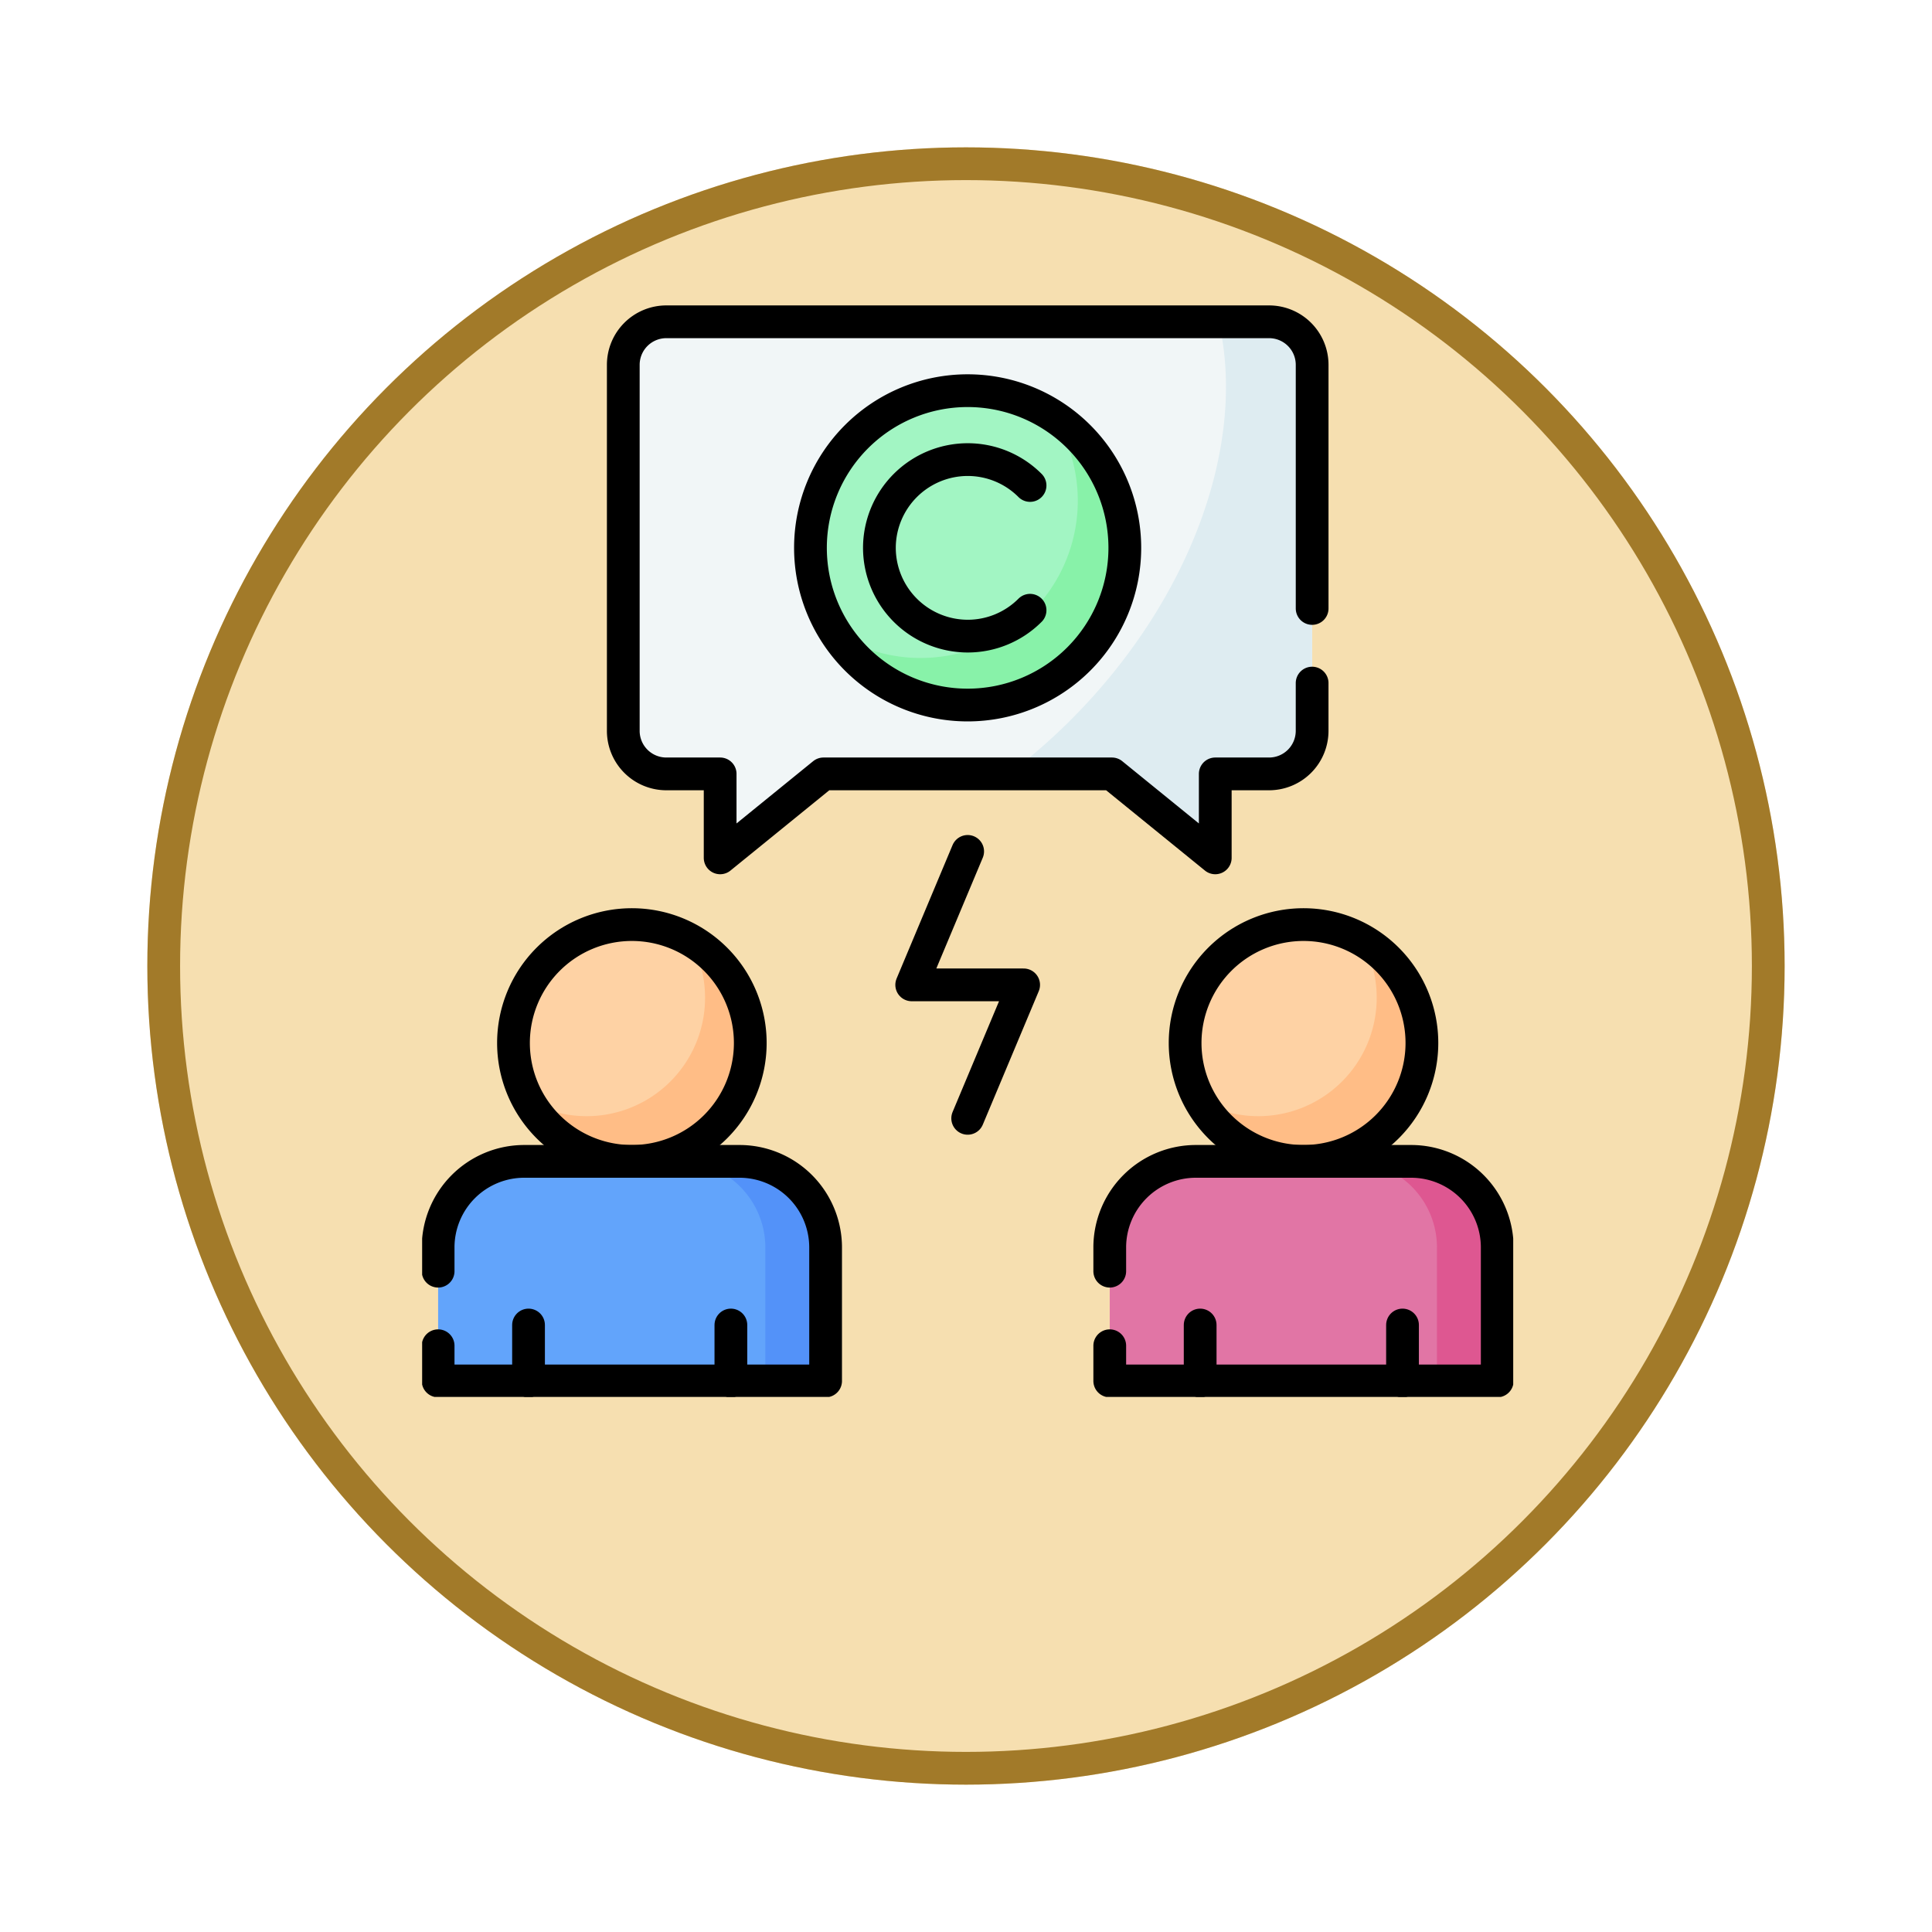 <svg xmlns="http://www.w3.org/2000/svg" xmlns:xlink="http://www.w3.org/1999/xlink" width="118" height="118" viewBox="0 0 118 118">
  <defs>
    <filter id="Elipse_12115" x="0" y="0" width="118" height="118" filterUnits="userSpaceOnUse">
      <feOffset dy="3" input="SourceAlpha"/>
      <feGaussianBlur stdDeviation="3" result="blur"/>
      <feFlood flood-opacity="0.161"/>
      <feComposite operator="in" in2="blur"/>
      <feComposite in="SourceGraphic"/>
    </filter>
    <clipPath id="clip-path">
      <path id="path1269" d="M0-682.665H66.639v66.639H0Z" transform="translate(0 682.665)"/>
    </clipPath>
  </defs>
  <g id="Grupo_1198557" data-name="Grupo 1198557" transform="translate(-1108.781 -2863.815)">
    <g id="Grupo_1198382" data-name="Grupo 1198382" transform="translate(309 320.815)">
      <g transform="matrix(1, 0, 0, 1, 799.78, 2543)" filter="url(#Elipse_12115)">
        <g id="Elipse_12115-2" data-name="Elipse 12115" transform="translate(9 6)" fill="#f6dfb0" stroke="#a27a29" stroke-width="2">
          <circle cx="50" cy="50" r="50" stroke="none"/>
          <circle cx="50" cy="50" r="49" fill="none"/>
        </g>
      </g>
    </g>
    <g id="g1263" transform="translate(1134.564 3565.161)">
      <g id="g1265" transform="translate(0 -682.665)">
        <g id="g1267" clip-path="url(#clip-path)">
          <g id="g1273" transform="translate(12.283 0.976)">
            <path id="path1275" d="M-364.621,0h-36.814a2.63,2.63,0,0,0-2.629,2.63V24.981a2.63,2.63,0,0,0,2.629,2.63h3.287v5.128l6.311-5.128h17.618l6.311,5.128V27.61h3.287a2.63,2.63,0,0,0,2.63-2.63V2.63A2.63,2.63,0,0,0-364.621,0" transform="translate(404.064)" fill="#f1f6f7"/>
          </g>
          <g id="g1277" transform="translate(35.835 0.976)">
            <path id="path1279" d="M-146.9,0h-3.069c1.7,7.291-1.574,16.846-9.039,24.311a36.69,36.69,0,0,1-3.783,3.3h6.293l6.311,5.128V27.61h3.287a2.629,2.629,0,0,0,2.63-2.63V2.63A2.629,2.629,0,0,0-146.9,0" transform="translate(162.79)" fill="#deecf1"/>
          </g>
          <g id="g1281" transform="translate(23.722 5.183)">
            <path id="path1283" d="M-177.448-88.725a9.6,9.6,0,0,1-9.6,9.6,9.6,9.6,0,0,1-9.6-9.6,9.6,9.6,0,0,1,9.6-9.6,9.6,9.6,0,0,1,9.6,9.6" transform="translate(196.643 98.322)" fill="#a2f5c3"/>
          </g>
          <g id="g1285" transform="translate(25.251 6.712)">
            <path id="path1287" d="M-122.608,0a9.549,9.549,0,0,1,1.529,5.194,9.6,9.6,0,0,1-9.6,9.6,9.55,9.55,0,0,1-5.194-1.529,9.588,9.588,0,0,0,8.069,4.4,9.6,9.6,0,0,0,9.6-9.6A9.588,9.588,0,0,0-122.608,0" transform="translate(135.872)" fill="#88f2a9"/>
          </g>
          <g id="g1289" transform="translate(41.997 52.252)">
            <path id="path1291" d="M-218.772-123.972h-23.666v-8.152a5.259,5.259,0,0,1,5.259-5.259h13.148a5.259,5.259,0,0,1,5.259,5.259Z" transform="translate(242.438 137.382)" fill="#e175a5"/>
          </g>
          <g id="g1293" transform="translate(56.723 52.252)">
            <path id="path1295" d="M-34.031,0h-3.681a5.259,5.259,0,0,1,5.259,5.259v8.152h3.681V5.259A5.259,5.259,0,0,0-34.031,0" transform="translate(37.712)" fill="#de5791"/>
          </g>
          <g id="g1297" transform="translate(46.599 37.79)">
            <path id="path1299" d="M-133.694-66.847a7.231,7.231,0,0,1-7.231,7.231,7.231,7.231,0,0,1-7.231-7.231,7.231,7.231,0,0,1,7.231-7.231,7.231,7.231,0,0,1,7.231,7.231" transform="translate(148.157 74.078)" fill="#fed2a4"/>
          </g>
          <g id="g1301" transform="translate(47.527 38.718)">
            <path id="path1303" d="M-91.018,0a7.2,7.2,0,0,1,.928,3.542,7.231,7.231,0,0,1-7.231,7.231,7.2,7.2,0,0,1-3.542-.928,7.227,7.227,0,0,0,6.3,3.689A7.231,7.231,0,0,0-87.329,6.3,7.227,7.227,0,0,0-91.018,0" transform="translate(100.864)" fill="#ffbd86"/>
          </g>
          <g id="g1305" transform="translate(0.976 52.252)">
            <path id="path1307" d="M-218.772-123.972h-23.666v-8.152a5.259,5.259,0,0,1,5.259-5.259h13.148a5.259,5.259,0,0,1,5.259,5.259Z" transform="translate(242.438 137.382)" fill="#62a4fb"/>
          </g>
          <g id="g1309" transform="translate(15.702 52.252)">
            <path id="path1311" d="M-34.032,0h-3.681a5.259,5.259,0,0,1,5.259,5.259v8.152h3.681V5.259A5.259,5.259,0,0,0-34.032,0" transform="translate(37.713)" fill="#5392f9"/>
          </g>
          <g id="g1313" transform="translate(5.578 37.79)">
            <path id="path1315" d="M-133.694-66.847a7.231,7.231,0,0,1-7.231,7.231,7.231,7.231,0,0,1-7.231-7.231,7.231,7.231,0,0,1,7.231-7.231,7.231,7.231,0,0,1,7.231,7.231" transform="translate(148.157 74.078)" fill="#fed2a4"/>
          </g>
          <g id="g1317" transform="translate(6.506 38.718)">
            <path id="path1319" d="M-91.018,0a7.2,7.2,0,0,1,.928,3.542,7.231,7.231,0,0,1-7.231,7.231,7.2,7.2,0,0,1-3.542-.928,7.227,7.227,0,0,0,6.3,3.689A7.231,7.231,0,0,0-87.329,6.3,7.227,7.227,0,0,0-91.018,0" transform="translate(100.864)" fill="#ffbd86"/>
          </g>
          <g id="g1321" transform="translate(23.722 5.183)">
            <path id="path1323" d="M-177.448-88.725a9.6,9.6,0,0,1-9.6,9.6,9.6,9.6,0,0,1-9.6-9.6,9.6,9.6,0,0,1,9.6-9.6A9.6,9.6,0,0,1-177.448-88.725Z" transform="translate(196.643 98.322)" fill="none" stroke="#000" stroke-linecap="round" stroke-linejoin="round" stroke-miterlimit="10" stroke-width="2"/>
          </g>
          <g id="g1325" transform="translate(27.929 9.391)">
            <path id="path1327" d="M-85.054-85.054a5.376,5.376,0,0,1-3.81,1.58,5.4,5.4,0,0,1-5.391-5.391,5.4,5.4,0,0,1,5.391-5.39,5.376,5.376,0,0,1,3.81,1.58" transform="translate(94.254 94.254)" fill="none" stroke="#000" stroke-linecap="round" stroke-linejoin="round" stroke-miterlimit="10" stroke-width="2"/>
          </g>
          <g id="g1329" transform="translate(12.283 0.976)">
            <path id="path1331" d="M-388.938-203.962v2.917a2.63,2.63,0,0,1-2.63,2.629h-3.286v5.128l-6.311-5.128h-17.618l-6.311,5.128v-5.128h-3.286a2.63,2.63,0,0,1-2.63-2.629V-223.4a2.63,2.63,0,0,1,2.63-2.629h36.813a2.63,2.63,0,0,1,2.63,2.629v14.879" transform="translate(431.012 226.026)" fill="none" stroke="#000" stroke-linecap="round" stroke-linejoin="round" stroke-miterlimit="10" stroke-width="2"/>
          </g>
          <g id="g1333" transform="translate(41.997 52.252)">
            <path id="path1335" d="M0-104.1v2.15H23.666V-110.1a5.259,5.259,0,0,0-5.26-5.26H5.26A5.259,5.259,0,0,0,0-110.1v1.446" transform="translate(0 115.36)" fill="none" stroke="#000" stroke-linecap="round" stroke-linejoin="round" stroke-miterlimit="10" stroke-width="2"/>
          </g>
          <g id="g1337" transform="translate(47.519 62.245)">
            <path id="path1339" d="M0-31.6v-3.418" transform="translate(0 35.019)" fill="none" stroke="#000" stroke-linecap="round" stroke-linejoin="round" stroke-miterlimit="10" stroke-width="2"/>
          </g>
          <g id="g1341" transform="translate(59.878 62.245)">
            <path id="path1343" d="M0-31.6v-3.418" transform="translate(0 35.019)" fill="none" stroke="#000" stroke-linecap="round" stroke-linejoin="round" stroke-miterlimit="10" stroke-width="2"/>
          </g>
          <g id="g1345" transform="translate(46.599 37.79)">
            <path id="path1347" d="M-133.694-66.847a7.231,7.231,0,0,1-7.231,7.231,7.231,7.231,0,0,1-7.231-7.231,7.231,7.231,0,0,1,7.231-7.231A7.231,7.231,0,0,1-133.694-66.847Z" transform="translate(148.157 74.078)" fill="none" stroke="#000" stroke-linecap="round" stroke-linejoin="round" stroke-miterlimit="10" stroke-width="2"/>
          </g>
          <g id="g1349" transform="translate(0.976 52.252)">
            <path id="path1351" d="M0-104.1v2.15H23.666V-110.1a5.259,5.259,0,0,0-5.26-5.26H5.26A5.259,5.259,0,0,0,0-110.1v1.446" transform="translate(0 115.36)" fill="none" stroke="#000" stroke-linecap="round" stroke-linejoin="round" stroke-miterlimit="10" stroke-width="2"/>
          </g>
          <g id="g1353" transform="translate(6.498 62.245)">
            <path id="path1355" d="M0-31.6v-3.418" transform="translate(0 35.019)" fill="none" stroke="#000" stroke-linecap="round" stroke-linejoin="round" stroke-miterlimit="10" stroke-width="2"/>
          </g>
          <g id="g1357" transform="translate(18.857 62.245)">
            <path id="path1359" d="M0-31.6v-3.418" transform="translate(0 35.019)" fill="none" stroke="#000" stroke-linecap="round" stroke-linejoin="round" stroke-miterlimit="10" stroke-width="2"/>
          </g>
          <g id="g1361" transform="translate(5.578 37.79)">
            <path id="path1363" d="M-133.694-66.847a7.231,7.231,0,0,1-7.231,7.231,7.231,7.231,0,0,1-7.231-7.231,7.231,7.231,0,0,1,7.231-7.231A7.231,7.231,0,0,1-133.694-66.847Z" transform="translate(148.157 74.078)" fill="none" stroke="#000" stroke-linecap="round" stroke-linejoin="round" stroke-miterlimit="10" stroke-width="2"/>
          </g>
          <g id="g1365" transform="translate(29.901 33.32)">
            <path id="path1367" d="M-31.6-150.71l3.418-8.152h-6.837l3.418-8.152" transform="translate(35.019 167.013)" fill="none" stroke="#000" stroke-linecap="round" stroke-linejoin="round" stroke-miterlimit="10" stroke-width="2"/>
          </g>
        </g>
      </g>
    </g>
  </g>
</svg>
